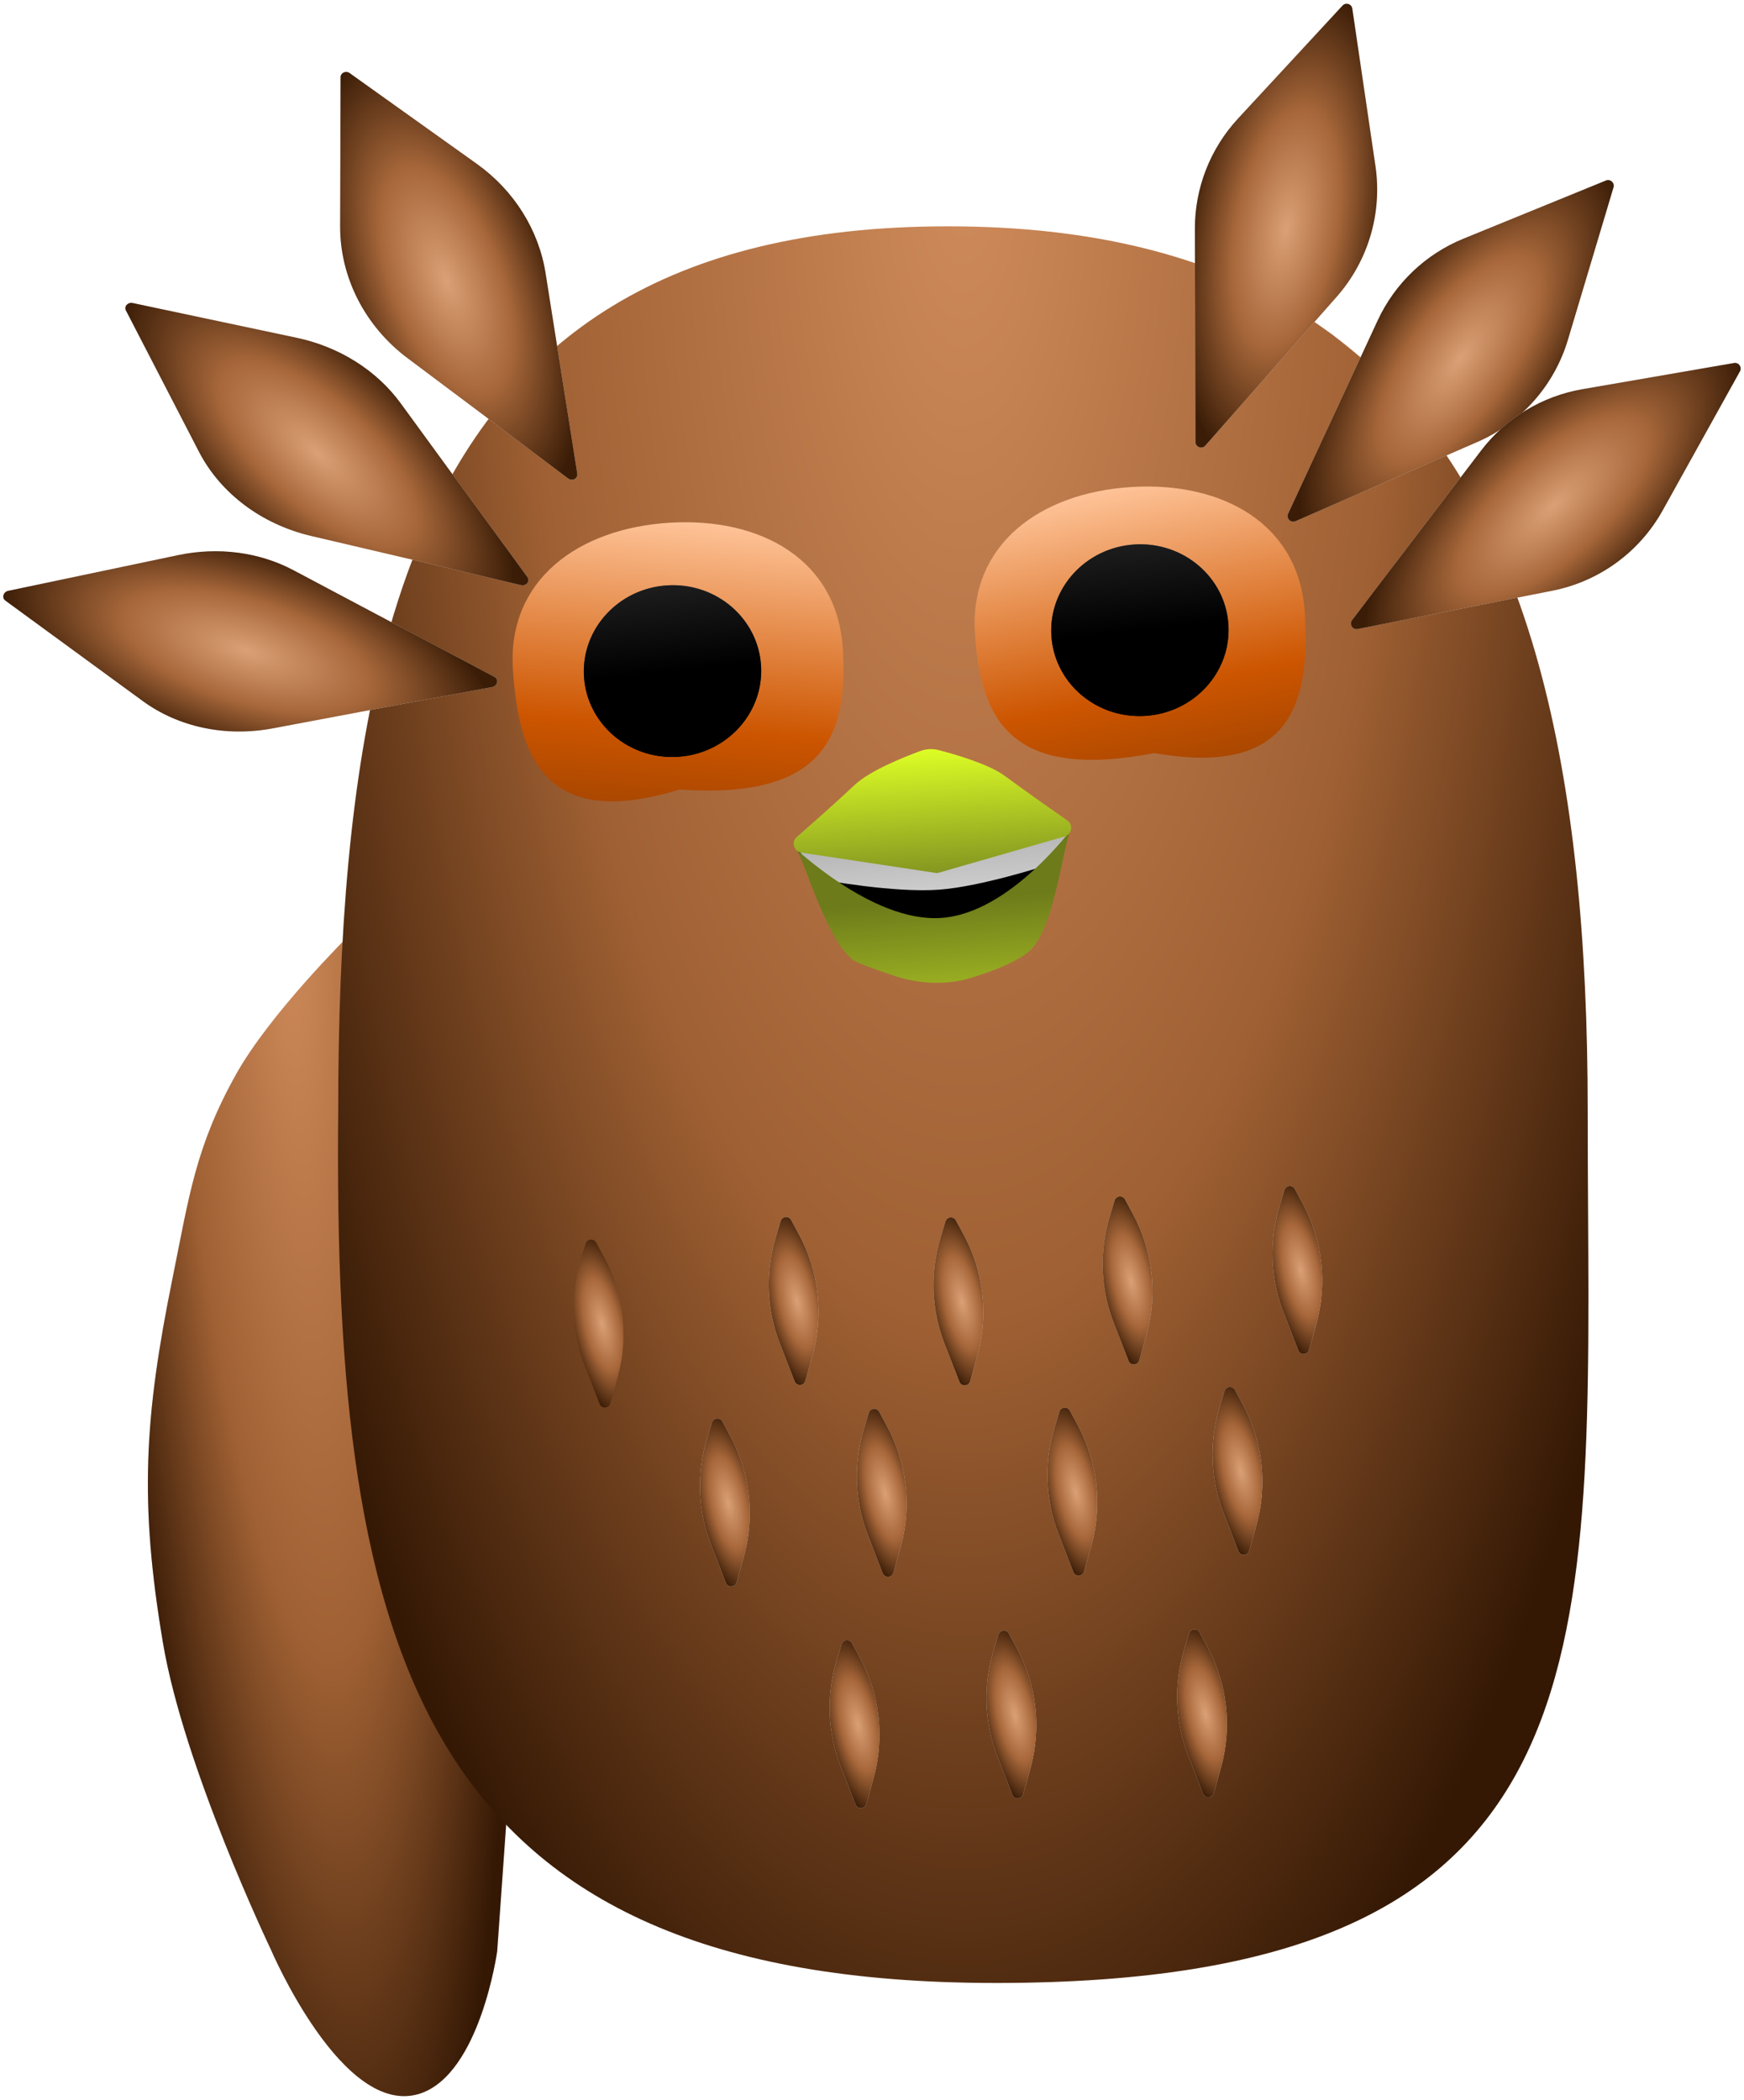 <svg width="2153" height="2592" viewBox="0 0 2153 2592" fill="none" xmlns="http://www.w3.org/2000/svg">
<g id="Happy" filter="url(#filter0_d_6_564)">
<g id="Body">
<g id="Body_2">
<g id="Arm Left">
<path d="M291.274 1322.39C333.29 1247.09 430.521 1151.02 430.521 1151.02L628 2203.89L613.791 2404.64C613.791 2404.64 592.647 2556.21 518.392 2580.32C423.087 2611.27 334.09 2401.8 334.09 2401.8C334.09 2401.8 227.09 2178.08 201.141 2023.74C171.987 1850.35 178.037 1745.97 213.045 1573.66C233.508 1472.95 241.197 1412.14 291.274 1322.39Z" fill="#D9D9D9"/>
<path d="M291.274 1322.39C333.29 1247.09 430.521 1151.02 430.521 1151.02L628 2203.89L613.791 2404.64C613.791 2404.64 592.647 2556.21 518.392 2580.32C423.087 2611.27 334.09 2401.8 334.09 2401.8C334.09 2401.8 227.09 2178.08 201.141 2023.74C171.987 1850.35 178.037 1745.97 213.045 1573.66C233.508 1472.95 241.197 1412.14 291.274 1322.39Z" fill="url(#paint0_radial_6_564)"/>
</g>
<g id="Ellipse 1">
<path fill-rule="evenodd" clip-rule="evenodd" d="M1601.05 379.534C1629.54 396.947 1655.99 416.421 1680.52 437.864L1645.22 409.37L1623.36 393.87L1601.05 379.534Z" fill="url(#paint1_radial_6_564)"/>
<path d="M1645.22 409.37L1680.52 437.864C1891.05 621.894 1960.04 950.922 1960.04 1366.26C1960.04 1408.16 1960.27 1449.12 1960.5 1489.1C1963.81 2070.95 1965.94 2443.76 1229.54 2443.76C520.535 2443.76 410.665 2042.05 417.538 1366.26C417.538 1149.96 432.165 957.066 474.375 795.87C488.11 743.419 504.766 694.324 524.789 648.87C628.627 413.147 823.023 275.37 1170.25 275.37C1349.05 275.37 1490.41 311.904 1601.05 379.534L1623.36 393.87L1645.22 409.37Z" fill="url(#paint2_radial_6_564)"/>
</g>
<g id="Vector 19">
<path d="M957.602 1523.49L963.736 1503.24C965.536 1497.3 973.608 1496.47 976.581 1501.92L986.068 1519.32C1011 1565.04 1017.12 1618.68 1003.11 1668.84L994.29 1700.46C992.482 1706.93 983.473 1707.38 981.027 1701.12L962.714 1654.22C946.402 1612.45 944.602 1566.41 957.602 1523.49Z" fill="#D9D9D9"/>
<path d="M957.602 1523.49L963.736 1503.24C965.536 1497.3 973.608 1496.47 976.581 1501.92L986.068 1519.32C1011 1565.04 1017.12 1618.68 1003.11 1668.84L994.29 1700.46C992.482 1706.93 983.473 1707.38 981.027 1701.12L962.714 1654.22C946.402 1612.45 944.602 1566.41 957.602 1523.49Z" fill="url(#paint3_radial_6_564)"/>
</g>
<g id="Vector 21">
<path d="M1161.02 1524.01L1167.15 1503.76C1168.95 1497.82 1177.02 1496.99 1180 1502.44L1189.48 1519.84C1214.42 1565.56 1220.53 1619.2 1206.53 1669.36L1197.71 1700.97C1195.9 1707.45 1186.89 1707.9 1184.44 1701.64L1166.13 1654.74C1149.82 1612.97 1148.02 1566.93 1161.02 1524.01Z" fill="#D9D9D9"/>
<path d="M1161.02 1524.01L1167.15 1503.76C1168.95 1497.82 1177.02 1496.99 1180 1502.44L1189.48 1519.84C1214.42 1565.56 1220.53 1619.2 1206.53 1669.36L1197.71 1700.97C1195.9 1707.45 1186.89 1707.9 1184.44 1701.64L1166.13 1654.74C1149.82 1612.97 1148.02 1566.93 1161.02 1524.01Z" fill="url(#paint4_radial_6_564)"/>
</g>
<path id="Vector 20" d="M716.856 1551.32L722.99 1531.07C724.79 1525.12 732.862 1524.29 735.835 1529.74L745.322 1547.14C770.255 1592.86 776.371 1646.51 762.368 1696.67L753.544 1728.28C751.736 1734.76 742.727 1735.21 740.281 1728.95L721.968 1682.05C705.656 1640.28 703.855 1594.23 716.856 1551.32Z" fill="url(#paint5_radial_6_564)"/>
<g id="Vector 22">
<path d="M1369.82 1498.15L1375.96 1477.9C1377.76 1471.96 1385.83 1471.13 1388.8 1476.58L1398.29 1493.97C1423.22 1539.7 1429.34 1593.34 1415.34 1643.5L1406.51 1675.11C1404.7 1681.59 1395.69 1682.04 1393.25 1675.78L1374.94 1628.88C1358.62 1587.11 1356.82 1541.07 1369.82 1498.15Z" fill="#D9D9D9"/>
<path d="M1369.82 1498.15L1375.96 1477.9C1377.76 1471.96 1385.83 1471.13 1388.8 1476.58L1398.29 1493.97C1423.22 1539.7 1429.34 1593.34 1415.34 1643.5L1406.51 1675.11C1404.7 1681.59 1395.69 1682.04 1393.25 1675.78L1374.94 1628.88C1358.62 1587.11 1356.82 1541.07 1369.82 1498.15Z" fill="url(#paint6_radial_6_564)"/>
</g>
<g id="Vector 23">
<path d="M1579.43 1485.26L1585.56 1465.01C1587.36 1459.07 1595.43 1458.24 1598.41 1463.69L1607.89 1481.09C1632.83 1526.81 1638.94 1580.45 1624.94 1630.61L1616.12 1662.23C1614.31 1668.7 1605.3 1669.15 1602.85 1662.89L1584.54 1615.99C1568.23 1574.22 1566.43 1528.18 1579.43 1485.26Z" fill="#D9D9D9"/>
<path d="M1579.43 1485.26L1585.56 1465.01C1587.36 1459.07 1595.43 1458.24 1598.41 1463.69L1607.89 1481.09C1632.83 1526.81 1638.94 1580.45 1624.94 1630.61L1616.12 1662.23C1614.31 1668.7 1605.3 1669.15 1602.85 1662.89L1584.54 1615.99C1568.23 1574.22 1566.43 1528.18 1579.43 1485.26Z" fill="url(#paint7_radial_6_564)"/>
</g>
<g id="Vector 24">
<path d="M872.702 1772.17L878.836 1751.92C880.636 1745.98 888.708 1745.15 891.681 1750.6L901.168 1768C926.101 1813.72 932.216 1867.36 918.214 1917.52L909.39 1949.13C907.582 1955.61 898.573 1956.06 896.127 1949.8L877.814 1902.9C861.501 1861.13 859.701 1815.09 872.702 1772.17Z" fill="#D9D9D9"/>
<path d="M872.702 1772.17L878.836 1751.92C880.636 1745.98 888.708 1745.15 891.681 1750.6L901.168 1768C926.101 1813.72 932.216 1867.36 918.214 1917.52L909.39 1949.13C907.582 1955.61 898.573 1956.06 896.127 1949.8L877.814 1902.9C861.501 1861.13 859.701 1815.09 872.702 1772.17Z" fill="url(#paint8_radial_6_564)"/>
</g>
<g id="Vector 25">
<path d="M1066.34 1760.27L1072.47 1740.02C1074.27 1734.07 1082.34 1733.24 1085.32 1738.69L1094.8 1756.09C1119.74 1801.81 1125.85 1855.46 1111.85 1905.62L1103.02 1937.23C1101.22 1943.71 1092.21 1944.16 1089.76 1937.89L1071.45 1891C1055.14 1849.23 1053.34 1803.18 1066.34 1760.27Z" fill="#D9D9D9"/>
<path d="M1066.34 1760.27L1072.47 1740.02C1074.27 1734.07 1082.34 1733.24 1085.32 1738.69L1094.8 1756.09C1119.74 1801.81 1125.85 1855.46 1111.85 1905.62L1103.02 1937.23C1101.22 1943.71 1092.21 1944.16 1089.76 1937.89L1071.45 1891C1055.14 1849.23 1053.34 1803.18 1066.34 1760.27Z" fill="url(#paint9_radial_6_564)"/>
</g>
<g id="Vector 26">
<path d="M1301.69 1758.82L1307.82 1738.57C1309.63 1732.63 1317.7 1731.8 1320.67 1737.25L1330.16 1754.65C1355.09 1800.37 1361.21 1854.01 1347.2 1904.17L1338.38 1935.79C1336.57 1942.26 1327.56 1942.71 1325.12 1936.45L1306.8 1889.55C1290.49 1847.78 1288.69 1801.74 1301.69 1758.82Z" fill="#D9D9D9"/>
<path d="M1301.69 1758.82L1307.82 1738.57C1309.63 1732.63 1317.7 1731.8 1320.67 1737.25L1330.16 1754.65C1355.09 1800.37 1361.21 1854.01 1347.2 1904.17L1338.38 1935.79C1336.57 1942.26 1327.56 1942.71 1325.12 1936.45L1306.8 1889.55C1290.49 1847.78 1288.69 1801.74 1301.69 1758.82Z" fill="url(#paint10_radial_6_564)"/>
</g>
<g id="Vector 27">
<path d="M1505.51 1733.27L1511.64 1713.02C1513.44 1707.07 1521.51 1706.24 1524.49 1711.69L1533.97 1729.09C1558.91 1774.81 1565.02 1828.46 1551.02 1878.62L1542.2 1910.23C1540.39 1916.71 1531.38 1917.16 1528.93 1910.89L1510.62 1864C1494.31 1822.23 1492.51 1776.18 1505.51 1733.27Z" fill="#D9D9D9"/>
<path d="M1505.51 1733.27L1511.64 1713.02C1513.44 1707.07 1521.51 1706.24 1524.49 1711.69L1533.97 1729.09C1558.91 1774.81 1565.02 1828.46 1551.02 1878.62L1542.2 1910.23C1540.39 1916.71 1531.38 1917.16 1528.93 1910.89L1510.62 1864C1494.31 1822.23 1492.51 1776.18 1505.51 1733.27Z" fill="url(#paint11_radial_6_564)"/>
</g>
<g id="Vector 34">
<path d="M1032.8 2045.86L1038.93 2025.61C1040.73 2019.67 1048.8 2018.84 1051.78 2024.29L1061.26 2041.69C1086.2 2087.41 1092.31 2141.05 1078.31 2191.21L1069.49 2222.83C1067.68 2229.3 1058.67 2229.75 1056.22 2223.49L1037.91 2176.59C1021.6 2134.82 1019.8 2088.78 1032.8 2045.86Z" fill="#D9D9D9"/>
<path d="M1032.8 2045.86L1038.93 2025.61C1040.73 2019.67 1048.8 2018.84 1051.78 2024.29L1061.26 2041.69C1086.2 2087.41 1092.31 2141.05 1078.31 2191.21L1069.49 2222.83C1067.68 2229.3 1058.67 2229.75 1056.22 2223.49L1037.91 2176.59C1021.6 2134.82 1019.8 2088.78 1032.8 2045.86Z" fill="url(#paint12_radial_6_564)"/>
</g>
<g id="Vector 35">
<path d="M1226.43 2033.96L1232.57 2013.71C1234.37 2007.76 1242.44 2006.93 1245.41 2012.39L1254.9 2029.78C1279.83 2075.5 1285.95 2129.15 1271.94 2179.31L1263.12 2210.92C1261.31 2217.4 1252.3 2217.85 1249.86 2211.59L1231.54 2164.69C1215.23 2122.92 1213.43 2076.88 1226.43 2033.96Z" fill="#D9D9D9"/>
<path d="M1226.43 2033.96L1232.57 2013.71C1234.37 2007.76 1242.44 2006.93 1245.41 2012.39L1254.9 2029.78C1279.83 2075.5 1285.95 2129.15 1271.94 2179.31L1263.12 2210.92C1261.31 2217.4 1252.3 2217.85 1249.86 2211.59L1231.54 2164.69C1215.23 2122.92 1213.43 2076.88 1226.43 2033.96Z" fill="url(#paint13_radial_6_564)"/>
</g>
<g id="Vector 36">
<path d="M1461.79 2032.51L1467.92 2012.26C1469.72 2006.32 1477.79 2005.49 1480.77 2010.94L1490.25 2028.34C1515.19 2074.06 1521.3 2127.7 1507.3 2177.86L1498.48 2209.48C1496.67 2215.95 1487.66 2216.4 1485.21 2210.14L1466.9 2163.24C1450.59 2121.47 1448.79 2075.43 1461.79 2032.51Z" fill="#D9D9D9"/>
<path d="M1461.79 2032.51L1467.92 2012.26C1469.72 2006.32 1477.79 2005.49 1480.77 2010.94L1490.25 2028.34C1515.19 2074.06 1521.3 2127.7 1507.3 2177.86L1498.48 2209.48C1496.67 2215.95 1487.66 2216.4 1485.21 2210.14L1466.9 2163.24C1450.59 2121.47 1448.79 2075.43 1461.79 2032.51Z" fill="url(#paint14_radial_6_564)"/>
</g>
<g id="Vector 28">
<path d="M1806.57 290.659L1982.56 218.818C1988 216.595 1993.6 221.671 1991.91 227.306L1935.58 415.527C1918.7 471.919 1877.84 518.013 1823.88 541.529L1599.33 639.387C1593.43 641.96 1587.48 635.867 1590.19 630.025L1700.72 391.684C1721.97 345.847 1759.79 309.755 1806.57 290.659Z" fill="#D9D9D9"/>
<path d="M1806.57 290.659L1982.56 218.818C1988 216.595 1993.6 221.671 1991.91 227.306L1935.58 415.527C1918.7 471.919 1877.84 518.013 1823.88 541.529L1599.33 639.387C1593.43 641.96 1587.48 635.867 1590.19 630.025L1700.72 391.684C1721.97 345.847 1759.79 309.755 1806.57 290.659Z" fill="url(#paint15_radial_6_564)"/>
</g>
<g id="Vector 30">
<path d="M1953.38 476.442L2140.69 444.086C2146.49 443.085 2150.86 449.244 2148 454.385L2052.55 626.11C2023.95 677.559 1974.14 713.799 1916.39 725.173L1676.06 772.507C1669.74 773.752 1665.24 766.523 1669.14 761.399L1828.29 552.368C1858.9 512.168 1903.59 485.042 1953.38 476.442Z" fill="#D9D9D9"/>
<path d="M1953.38 476.442L2140.69 444.086C2146.49 443.085 2150.86 449.244 2148 454.385L2052.55 626.11C2023.95 677.559 1974.14 713.799 1916.39 725.173L1676.06 772.507C1669.74 773.752 1665.24 766.523 1669.14 761.399L1828.29 552.368C1858.9 512.168 1903.59 485.042 1953.38 476.442Z" fill="url(#paint16_radial_6_564)"/>
</g>
<g id="Vector 29">
<path d="M1528.29 142.425L1657.38 2.889C1661.37 -1.428 1668.59 0.806 1669.44 6.625L1698.01 201.007C1706.56 259.245 1689.03 318.296 1650.08 362.429L1488 546.076C1483.74 550.905 1475.77 547.902 1475.75 541.461L1475.1 278.739C1474.98 228.214 1493.98 179.513 1528.29 142.425Z" fill="#D9D9D9"/>
<path d="M1528.29 142.425L1657.38 2.889C1661.37 -1.428 1668.59 0.806 1669.44 6.625L1698.01 201.007C1706.56 259.245 1689.03 318.296 1650.08 362.429L1488 546.076C1483.74 550.905 1475.77 547.902 1475.75 541.461L1475.1 278.739C1474.98 228.214 1493.98 179.513 1528.29 142.425Z" fill="url(#paint17_radial_6_564)"/>
</g>
<g id="Vector 31">
<path d="M366.2 412.933L163.762 370.028C157.788 368.762 152.85 374.224 155.44 379.233L245.558 553.54C272.203 605.077 323.095 643.273 384.207 657.601L643.164 718.312C649.68 719.84 654.829 713.368 651.131 708.299L494.71 493.89C464.955 453.104 418.929 424.109 366.2 412.933Z" fill="#D9D9D9"/>
<path d="M366.2 412.933L163.762 370.028C157.788 368.762 152.85 374.224 155.44 379.233L245.558 553.54C272.203 605.077 323.095 643.273 384.207 657.601L643.164 718.312C649.68 719.84 654.829 713.368 651.131 708.299L494.71 493.89C464.955 453.104 418.929 424.109 366.2 412.933Z" fill="url(#paint18_radial_6_564)"/>
</g>
<g id="Vector 32">
<path d="M219.803 681.263L10.187 725.296C4.071 726.581 1.872 733.906 6.571 737.341L176.134 861.302C220.472 893.716 278.806 905.993 336.7 895.097L607.524 844.122C614.217 842.862 616.186 834.558 610.506 831.545L362.244 699.849C320.024 677.452 269.392 670.846 219.803 681.263Z" fill="#D9D9D9"/>
<path d="M219.803 681.263L10.187 725.296C4.071 726.581 1.872 733.906 6.571 737.341L176.134 861.302C220.472 893.716 278.806 905.993 336.7 895.097L607.524 844.122C614.217 842.862 616.186 834.558 610.506 831.545L362.244 699.849C320.024 677.452 269.392 670.846 219.803 681.263Z" fill="url(#paint19_radial_6_564)"/>
</g>
<g id="Vector 33">
<path d="M588.75 198.35L431.611 86.201C426.904 82.842 420.457 85.831 420.441 91.38L419.915 275.497C419.735 338.366 450.632 398.784 503.044 438.051L701.433 586.686C706.543 590.515 713.626 586.637 712.661 580.539L673.529 333.247C665.054 279.696 634.412 230.939 588.75 198.35Z" fill="#D9D9D9"/>
<path d="M588.75 198.35L431.611 86.201C426.904 82.842 420.457 85.831 420.441 91.38L419.915 275.497C419.735 338.366 450.632 398.784 503.044 438.051L701.433 586.686C706.543 590.515 713.626 586.637 712.661 580.539L673.529 333.247C665.054 279.696 634.412 230.939 588.75 198.35Z" fill="url(#paint20_radial_6_564)"/>
</g>
</g>
<g id="Mouth">
<path id="Mouth bg" d="M1207.42 1084.72L1102.31 1086.18L998.273 1054.89L984.579 1045.32L1018.61 1101.84L1088.23 1158.68L1235.64 1152.62L1303.35 1088.85L1319.42 1024.24L1278.89 1065.8L1207.42 1084.72Z" fill="black"/>
<path id="Teeth" d="M1015.39 1082L981.808 1040.99L1318.49 1017.28L1319.42 1024.24L1314.44 1041.08L1288.37 1065.22C1288.37 1065.22 1211.18 1090.24 1159.91 1094.16C1103.43 1098.47 1015.39 1082 1015.39 1082Z" fill="url(#paint21_linear_6_564)"/>
<path id="Mouth Lower Beak" d="M1059.46 1184.47C1024.39 1170.3 995.158 1062.66 983.826 1046.18C978.184 1037.97 1074.36 1134.39 1161.06 1129.15C1248.48 1123.87 1325.78 1013.73 1321.29 1022.12C1312.35 1038.84 1301.51 1146.41 1269 1171.58C1251.95 1184.78 1223.58 1195.48 1198.82 1203.02C1167.18 1212.64 1133.43 1210.59 1102.1 1199.97C1087.36 1194.97 1071.78 1189.44 1059.46 1184.47Z" fill="url(#paint22_linear_6_564)"/>
<path id="Mouth Upper Beak" d="M1314.39 1028.5L1156.9 1073.8L989.22 1048.46C979.918 1047.05 976.519 1035.36 983.604 1029.17C1002.38 1012.78 1032.15 986.489 1055.15 964.862C1073.93 947.199 1116.29 930.331 1136.39 922.968C1143.56 920.345 1151.3 919.968 1158.69 921.881C1178.78 927.086 1220.45 939.079 1240.05 953.494C1267.75 973.868 1298.4 995.4 1317.63 1008.78C1325.27 1014.09 1323.33 1025.93 1314.39 1028.5Z" fill="url(#paint23_linear_6_564)"/>
</g>
<g id="Eyes">
<g id="Eye Left">
<path d="M1040.41 796.429C1047.16 906.127 1016.3 982.76 838.721 970.634C673.523 1021.37 639.924 931.163 633.18 821.465C626.436 711.768 714.033 648.177 826.487 641.264C938.941 634.35 1033.67 686.732 1040.41 796.429Z" fill="url(#paint24_linear_6_564)"/>
<path d="M939.524 817.66C943.116 876.092 897.096 926.468 836.735 930.179C776.374 933.89 724.529 889.53 720.937 831.098C717.344 772.666 763.365 722.29 823.726 718.579C884.087 714.868 935.932 759.228 939.524 817.66Z" fill="url(#paint25_linear_6_564)"/>
</g>
<g id="Eye Right">
<path d="M1203.55 777.383C1210.29 887.08 1250.3 959.357 1425.06 925.569C1595.23 955.684 1617.53 862.044 1610.78 752.347C1604.04 642.649 1509.31 590.268 1396.86 597.181C1284.4 604.095 1196.81 667.685 1203.55 777.383Z" fill="url(#paint26_linear_6_564)"/>
<path d="M1306.28 786.095C1309.87 844.527 1361.72 888.887 1422.08 885.176C1482.44 881.465 1528.46 831.089 1524.87 772.657C1521.27 714.225 1469.43 669.865 1409.07 673.576C1348.71 677.287 1302.69 727.663 1306.28 786.095Z" fill="url(#paint27_linear_6_564)"/>
</g>
<g id="Pupil Right">
<ellipse cx="830.23" cy="824.379" rx="109.5" ry="106" transform="rotate(-3.518 830.23 824.379)" fill="url(#paint28_linear_6_564)"/>
<ellipse cx="830.23" cy="824.379" rx="109.5" ry="106" transform="rotate(-3.518 830.23 824.379)" fill="url(#paint29_linear_6_564)"/>
</g>
<g id="Pupil Left">
<ellipse cx="1407.22" cy="773.878" rx="109.5" ry="106" transform="rotate(-3.518 1407.22 773.878)" fill="url(#paint30_linear_6_564)"/>
<ellipse cx="1407.22" cy="773.878" rx="109.5" ry="106" transform="rotate(-3.518 1407.22 773.878)" fill="url(#paint31_linear_6_564)"/>
</g>
</g>
</g>
</g>
<defs>
<filter id="filter0_d_6_564" x="0.037" y="0.635" width="2152.86" height="2590.81" filterUnits="userSpaceOnUse" color-interpolation-filters="sRGB">
<feFlood flood-opacity="0" result="BackgroundImageFix"/>
<feColorMatrix in="SourceAlpha" type="matrix" values="0 0 0 0 0 0 0 0 0 0 0 0 0 0 0 0 0 0 127 0" result="hardAlpha"/>
<feOffset dy="4"/>
<feGaussianBlur stdDeviation="2"/>
<feComposite in2="hardAlpha" operator="out"/>
<feColorMatrix type="matrix" values="0 0 0 0 0 0 0 0 0 0 0 0 0 0 0 0 0 0 0.25 0"/>
<feBlend mode="normal" in2="BackgroundImageFix" result="effect1_dropShadow_6_564"/>
<feBlend mode="normal" in="SourceGraphic" in2="effect1_dropShadow_6_564" result="shape"/>
</filter>
<radialGradient id="paint0_radial_6_564" cx="0" cy="0" r="1" gradientUnits="userSpaceOnUse" gradientTransform="translate(352.093 1096.87) rotate(86.482) scale(1724.1 263.683)">
<stop stop-color="#CE8A5A"/>
<stop offset="0.553" stop-color="#9F6033"/>
<stop offset="1" stop-color="#341804"/>
</radialGradient>
<radialGradient id="paint1_radial_6_564" cx="0" cy="0" r="1" gradientUnits="userSpaceOnUse" gradientTransform="translate(1189.25 186.372) rotate(90) scale(2607 980.826)">
<stop stop-color="#CE8A5A"/>
<stop offset="0.553" stop-color="#9F6033"/>
<stop offset="1" stop-color="#341804"/>
</radialGradient>
<radialGradient id="paint2_radial_6_564" cx="0" cy="0" r="1" gradientUnits="userSpaceOnUse" gradientTransform="translate(1189.25 186.372) rotate(90) scale(2607 980.826)">
<stop stop-color="#CE8A5A"/>
<stop offset="0.553" stop-color="#9F6033"/>
<stop offset="1" stop-color="#341804"/>
</radialGradient>
<radialGradient id="paint3_radial_6_564" cx="0" cy="0" r="1" gradientUnits="userSpaceOnUse" gradientTransform="translate(984.037 1602.74) rotate(77.457) scale(116.094 42.57)">
<stop stop-color="#DBA076"/>
<stop offset="0.5" stop-color="#A7673A"/>
<stop offset="1" stop-color="#3B1D07"/>
</radialGradient>
<radialGradient id="paint4_radial_6_564" cx="0" cy="0" r="1" gradientUnits="userSpaceOnUse" gradientTransform="translate(1187.45 1603.26) rotate(77.457) scale(116.094 42.57)">
<stop stop-color="#DBA076"/>
<stop offset="0.5" stop-color="#A7673A"/>
<stop offset="1" stop-color="#3B1D07"/>
</radialGradient>
<radialGradient id="paint5_radial_6_564" cx="0" cy="0" r="1" gradientUnits="userSpaceOnUse" gradientTransform="translate(743.291 1630.57) rotate(77.457) scale(116.094 42.57)">
<stop stop-color="#DBA076"/>
<stop offset="0.5" stop-color="#A7673A"/>
<stop offset="1" stop-color="#3B1D07"/>
</radialGradient>
<radialGradient id="paint6_radial_6_564" cx="0" cy="0" r="1" gradientUnits="userSpaceOnUse" gradientTransform="translate(1396.26 1577.4) rotate(77.457) scale(116.094 42.57)">
<stop stop-color="#DBA076"/>
<stop offset="0.5" stop-color="#A7673A"/>
<stop offset="1" stop-color="#3B1D07"/>
</radialGradient>
<radialGradient id="paint7_radial_6_564" cx="0" cy="0" r="1" gradientUnits="userSpaceOnUse" gradientTransform="translate(1605.86 1564.51) rotate(77.457) scale(116.094 42.57)">
<stop stop-color="#DBA076"/>
<stop offset="0.5" stop-color="#A7673A"/>
<stop offset="1" stop-color="#3B1D07"/>
</radialGradient>
<radialGradient id="paint8_radial_6_564" cx="0" cy="0" r="1" gradientUnits="userSpaceOnUse" gradientTransform="translate(899.137 1851.42) rotate(77.457) scale(116.094 42.57)">
<stop stop-color="#DBA076"/>
<stop offset="0.5" stop-color="#A7673A"/>
<stop offset="1" stop-color="#3B1D07"/>
</radialGradient>
<radialGradient id="paint9_radial_6_564" cx="0" cy="0" r="1" gradientUnits="userSpaceOnUse" gradientTransform="translate(1092.77 1839.52) rotate(77.457) scale(116.094 42.57)">
<stop stop-color="#DBA076"/>
<stop offset="0.5" stop-color="#A7673A"/>
<stop offset="1" stop-color="#3B1D07"/>
</radialGradient>
<radialGradient id="paint10_radial_6_564" cx="0" cy="0" r="1" gradientUnits="userSpaceOnUse" gradientTransform="translate(1328.13 1838.07) rotate(77.457) scale(116.094 42.57)">
<stop stop-color="#DBA076"/>
<stop offset="0.5" stop-color="#A7673A"/>
<stop offset="1" stop-color="#3B1D07"/>
</radialGradient>
<radialGradient id="paint11_radial_6_564" cx="0" cy="0" r="1" gradientUnits="userSpaceOnUse" gradientTransform="translate(1531.94 1812.52) rotate(77.457) scale(116.094 42.57)">
<stop stop-color="#DBA076"/>
<stop offset="0.5" stop-color="#A7673A"/>
<stop offset="1" stop-color="#3B1D07"/>
</radialGradient>
<radialGradient id="paint12_radial_6_564" cx="0" cy="0" r="1" gradientUnits="userSpaceOnUse" gradientTransform="translate(1059.23 2125.11) rotate(77.457) scale(116.094 42.57)">
<stop stop-color="#DBA076"/>
<stop offset="0.5" stop-color="#A7673A"/>
<stop offset="1" stop-color="#3B1D07"/>
</radialGradient>
<radialGradient id="paint13_radial_6_564" cx="0" cy="0" r="1" gradientUnits="userSpaceOnUse" gradientTransform="translate(1252.87 2113.21) rotate(77.457) scale(116.094 42.57)">
<stop stop-color="#DBA076"/>
<stop offset="0.5" stop-color="#A7673A"/>
<stop offset="1" stop-color="#3B1D07"/>
</radialGradient>
<radialGradient id="paint14_radial_6_564" cx="0" cy="0" r="1" gradientUnits="userSpaceOnUse" gradientTransform="translate(1488.22 2111.76) rotate(77.457) scale(116.094 42.57)">
<stop stop-color="#DBA076"/>
<stop offset="0.5" stop-color="#A7673A"/>
<stop offset="1" stop-color="#3B1D07"/>
</radialGradient>
<radialGradient id="paint15_radial_6_564" cx="0" cy="0" r="1" gradientUnits="userSpaceOnUse" gradientTransform="translate(1802.58 439.32) rotate(124.932) scale(296.122 124.511)">
<stop stop-color="#DBA076"/>
<stop offset="0.5" stop-color="#A7673A"/>
<stop offset="1" stop-color="#3B1D07"/>
</radialGradient>
<radialGradient id="paint16_radial_6_564" cx="0" cy="0" r="1" gradientUnits="userSpaceOnUse" gradientTransform="translate(1917.54 620.776) rotate(137.337) scale(296.122 124.511)">
<stop stop-color="#DBA076"/>
<stop offset="0.5" stop-color="#A7673A"/>
<stop offset="1" stop-color="#3B1D07"/>
</radialGradient>
<radialGradient id="paint17_radial_6_564" cx="0" cy="0" r="1" gradientUnits="userSpaceOnUse" gradientTransform="translate(1587.55 278.82) rotate(99.91) scale(296.121 124.511)">
<stop stop-color="#DBA076"/>
<stop offset="0.5" stop-color="#A7673A"/>
<stop offset="1" stop-color="#3B1D07"/>
</radialGradient>
<radialGradient id="paint18_radial_6_564" cx="0" cy="0" r="1" gradientTransform="matrix(220.046 208.71 99.151 -84.475 392.396 555.791)" gradientUnits="userSpaceOnUse">
<stop stop-color="#DBA076"/>
<stop offset="0.5" stop-color="#A7673A"/>
<stop offset="1" stop-color="#3B1D07"/>
</radialGradient>
<radialGradient id="paint19_radial_6_564" cx="0" cy="0" r="1" gradientTransform="matrix(297.723 97.986 50.925 -115.182 304.26 799.518)" gradientUnits="userSpaceOnUse">
<stop stop-color="#DBA076"/>
<stop offset="0.5" stop-color="#A7673A"/>
<stop offset="1" stop-color="#3B1D07"/>
</radialGradient>
<radialGradient id="paint20_radial_6_564" cx="0" cy="0" r="1" gradientTransform="matrix(100.326 273.892 128.887 -39.681 551.065 342.832)" gradientUnits="userSpaceOnUse">
<stop stop-color="#DBA076"/>
<stop offset="0.5" stop-color="#A7673A"/>
<stop offset="1" stop-color="#3B1D07"/>
</radialGradient>
<linearGradient id="paint21_linear_6_564" x1="1139.19" y1="854.978" x2="1172.37" y2="1288.76" gradientUnits="userSpaceOnUse">
<stop stop-color="#737373"/>
<stop offset="0.63" stop-color="#D9D9D9"/>
</linearGradient>
<linearGradient id="paint22_linear_6_564" x1="1149.69" y1="1107.31" x2="1157.82" y2="1215.01" gradientUnits="userSpaceOnUse">
<stop stop-color="#6D7B1A"/>
<stop offset="1" stop-color="#9BB022"/>
</linearGradient>
<linearGradient id="paint23_linear_6_564" x1="1144.15" y1="919.295" x2="1153.66" y2="1074" gradientUnits="userSpaceOnUse">
<stop stop-color="#DEFF25"/>
<stop offset="1" stop-color="#849621"/>
</linearGradient>
<linearGradient id="paint24_linear_6_564" x1="787.844" y1="1039.39" x2="820.581" y2="635.2" gradientUnits="userSpaceOnUse">
<stop stop-color="#994000"/>
<stop offset="0.365" stop-color="#CC5500"/>
<stop offset="0.554" stop-color="#DB762D"/>
<stop offset="1" stop-color="#FFC499"/>
</linearGradient>
<linearGradient id="paint25_linear_6_564" x1="787.844" y1="1039.39" x2="820.581" y2="635.2" gradientUnits="userSpaceOnUse">
<stop stop-color="#994000"/>
<stop offset="0.365" stop-color="#CC5500"/>
<stop offset="0.554" stop-color="#DB762D"/>
<stop offset="1" stop-color="#FFC499"/>
</linearGradient>
<linearGradient id="paint26_linear_6_564" x1="1483.98" y1="987.571" x2="1401.98" y2="590.44" gradientUnits="userSpaceOnUse">
<stop stop-color="#994000"/>
<stop offset="0.365" stop-color="#CC5500"/>
<stop offset="0.554" stop-color="#DB762D"/>
<stop offset="1" stop-color="#FFC499"/>
</linearGradient>
<linearGradient id="paint27_linear_6_564" x1="1483.98" y1="987.571" x2="1401.98" y2="590.44" gradientUnits="userSpaceOnUse">
<stop stop-color="#994000"/>
<stop offset="0.365" stop-color="#CC5500"/>
<stop offset="0.554" stop-color="#DB762D"/>
<stop offset="1" stop-color="#FFC499"/>
</linearGradient>
<linearGradient id="paint28_linear_6_564" x1="830.23" y1="718.379" x2="830.23" y2="930.379" gradientUnits="userSpaceOnUse">
<stop stop-color="#666666"/>
<stop offset="1"/>
</linearGradient>
<linearGradient id="paint29_linear_6_564" x1="829.261" y1="446.466" x2="847.678" y2="823.552" gradientUnits="userSpaceOnUse">
<stop stop-color="#666666"/>
<stop offset="1"/>
</linearGradient>
<linearGradient id="paint30_linear_6_564" x1="1407.22" y1="667.878" x2="1407.22" y2="879.878" gradientUnits="userSpaceOnUse">
<stop stop-color="#666666"/>
<stop offset="1"/>
</linearGradient>
<linearGradient id="paint31_linear_6_564" x1="1406.25" y1="395.965" x2="1424.67" y2="773.051" gradientUnits="userSpaceOnUse">
<stop stop-color="#666666"/>
<stop offset="1"/>
</linearGradient>
</defs>
</svg>
